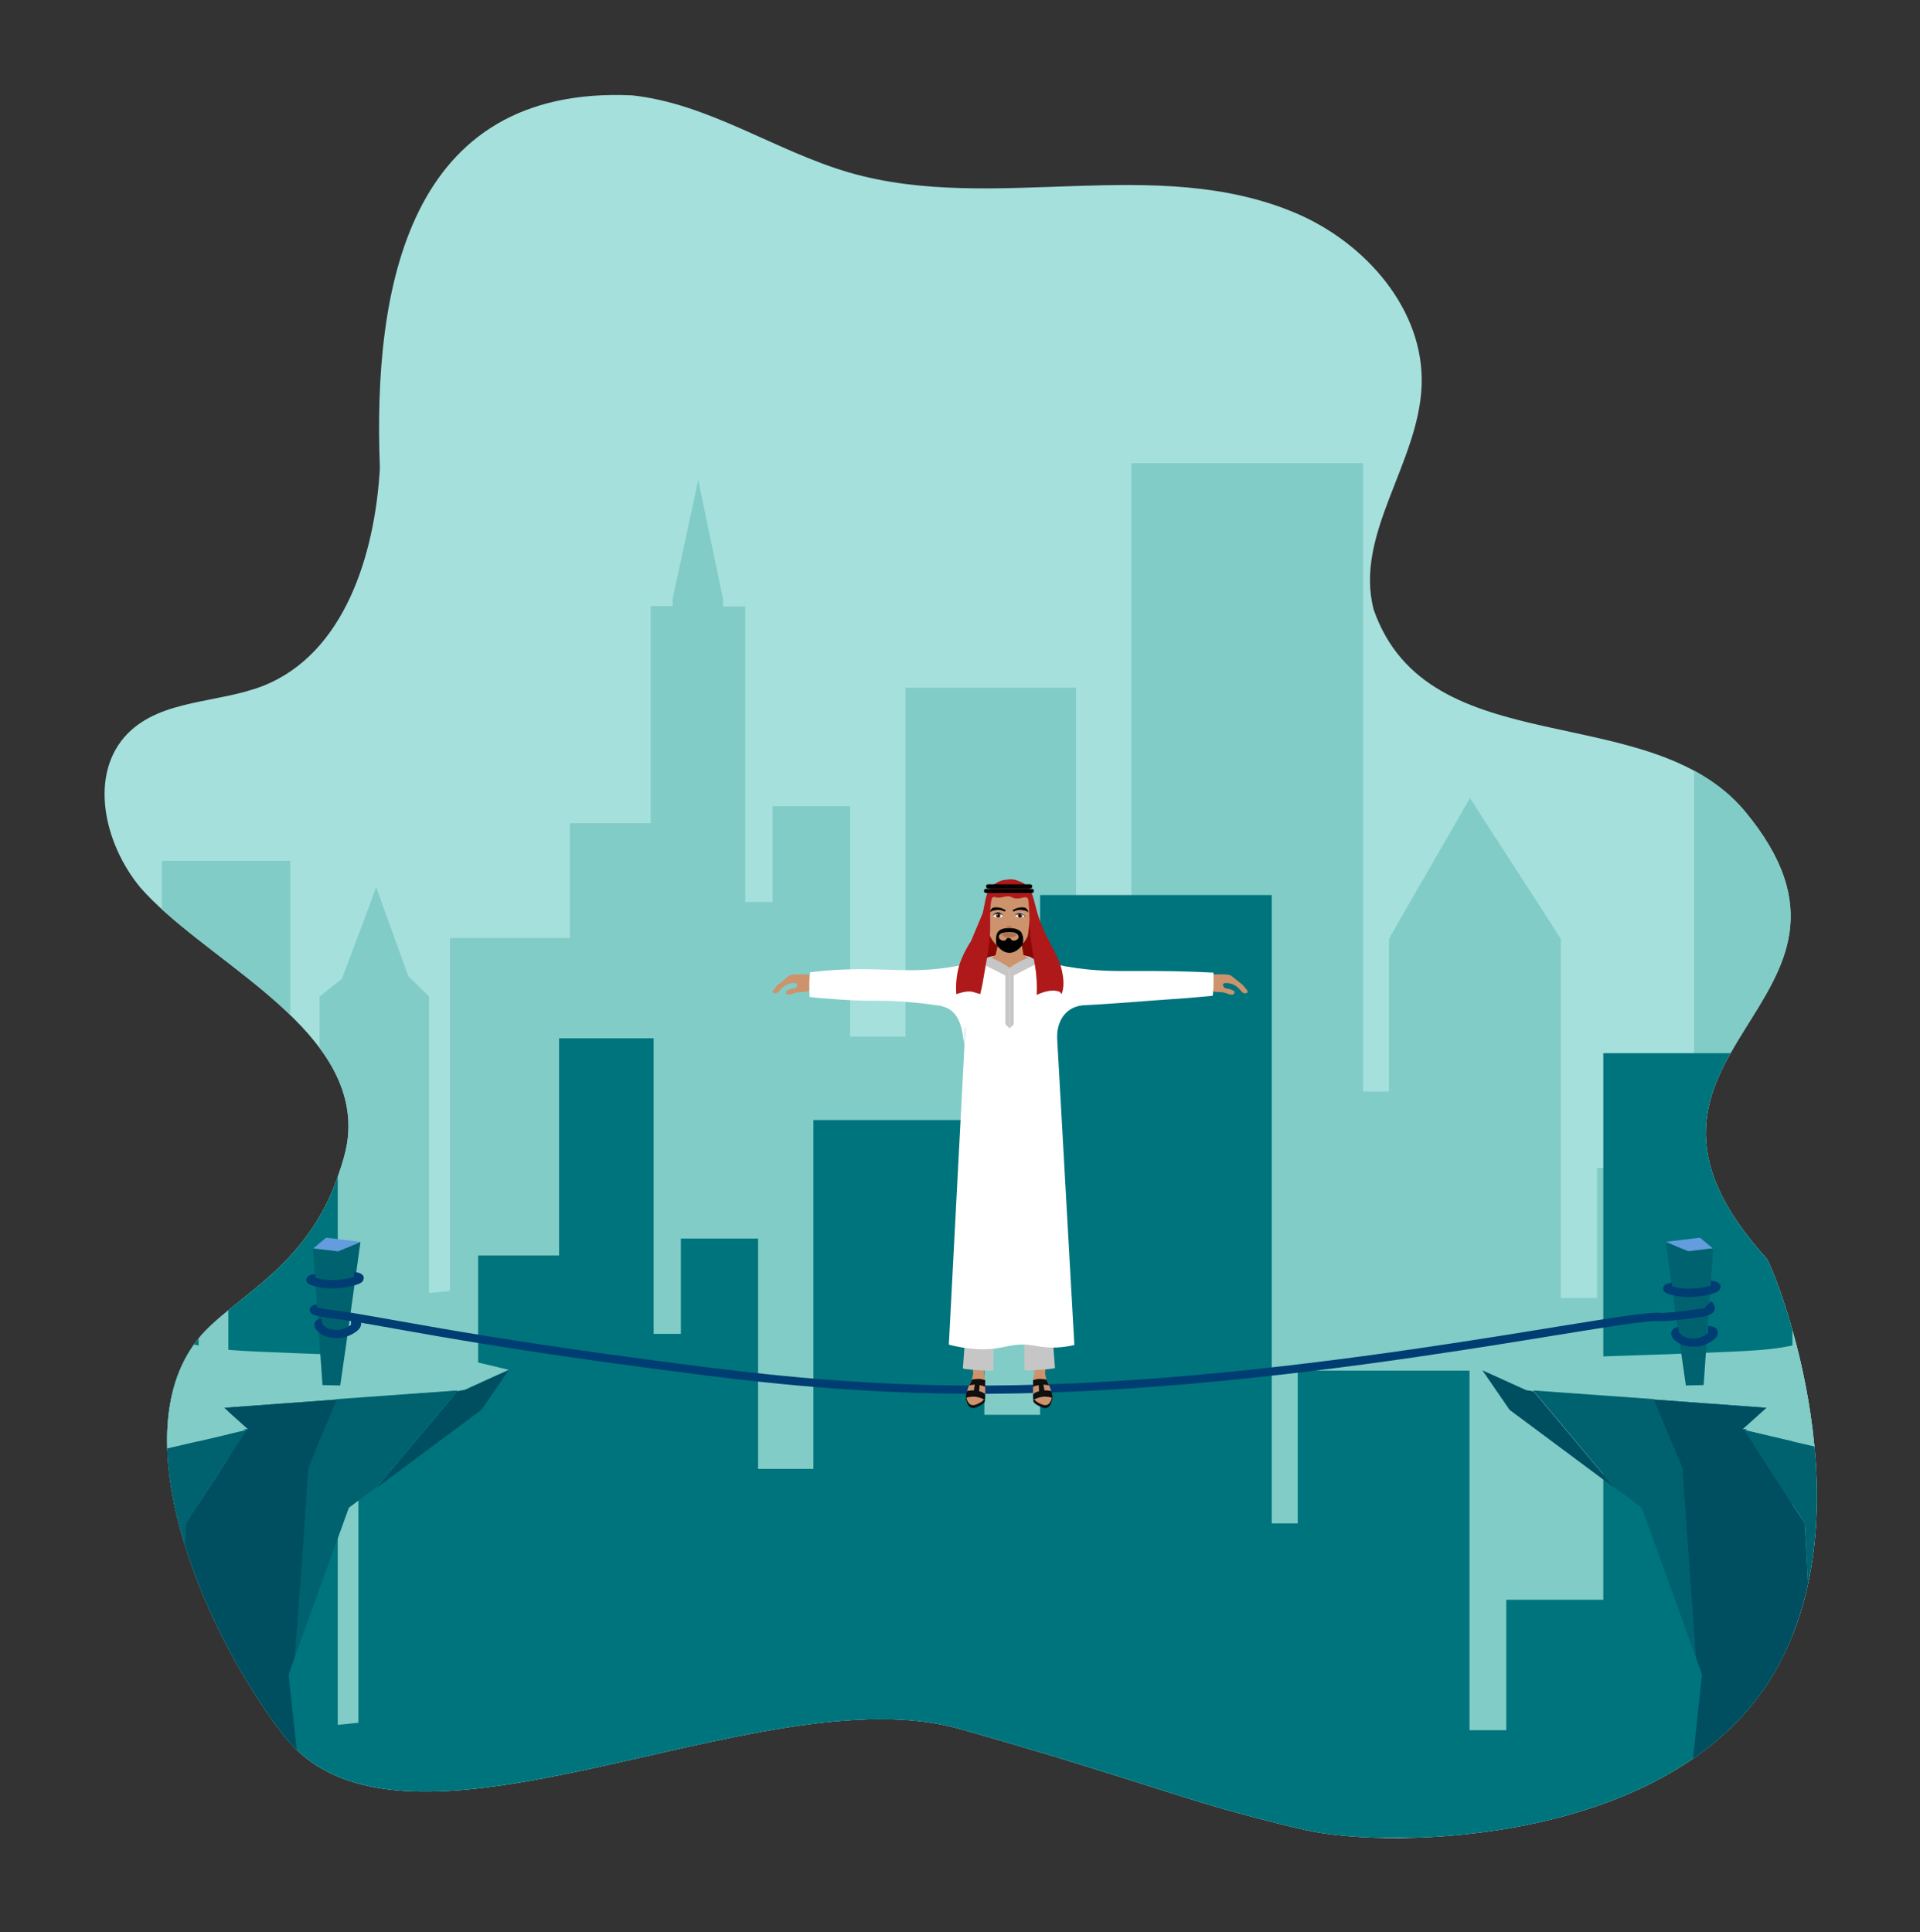 <?xml version="1.0" encoding="utf-8"?>
<!-- Generator: Adobe Illustrator 26.0.1, SVG Export Plug-In . SVG Version: 6.00 Build 0)  -->
<svg version="1.1" id="Layer_1" xmlns="http://www.w3.org/2000/svg" xmlns:xlink="http://www.w3.org/1999/xlink" x="0px" y="0px"
	 viewBox="0 0 465 468" style="enable-background:new 0 0 465 468;" xml:space="preserve">
<rect x="0" y="0" width="465" height="468" fill="#333333" stroke="none"/>
<style type="text/css">
	.st0{clip-path:url(#SVGID_00000155120543177199690340000004513465283867308975_);}
	.st1{fill:#A5E0DC;}
	.st2{clip-path:url(#SVGID_00000155120543177199690340000004513465283867308975_);fill:#81CCC6;}
	.st3{clip-path:url(#SVGID_00000155120543177199690340000004513465283867308975_);fill:#00747D;}
	.st4{fill:#81CCC6;}
	.st5{fill:#004F61;}
	.st6{fill:#00626F;}
	.st7{fill:none;stroke:#003D74;stroke-miterlimit:10;}
	.st8{fill:#639DDD;}
	.st9{fill:#003D73;}
	.st10{fill:none;stroke:#003D73;stroke-width:2;stroke-miterlimit:10;}
	.st11{fill:#890804;}
	.st12{fill:#CC936D;}
	.st13{fill:#101010;}
	.st14{fill:#C6C6C6;}
	.st15{fill:#FFFFFF;}
	.st16{fill:#AF7151;}
	.st17{fill:#513328;}
	.st18{fill:#C48C66;}
	.st19{fill:#AF1919;}
</style>
<g>
	<g>
		<g>
			<defs>
				<path id="SVGID_1_" d="M49.6,322.5c8.4-8.8,24.7-16.3,32-36.9c1.6-4.6,3.2-9.1,2.7-15c-2-23.9-35.5-38.7-50.3-55.6
					c-8.8-10.6-12.7-27.6-3-37.4c8.3-8.3,21.9-7.2,32.8-11.5c19.6-7.8,27-31.7,28.2-52.7c-1.7-43.7,6.8-92.8,61.1-90.3
					c18.6,2,34.7,13.5,52.6,18.7c35,10.1,74.2-4.7,108.3,9.9c16.8,7.2,31,23.4,30.3,41.7c-0.7,18.8-16.4,36.1-11.6,54.3
					c13.2,37.7,66.6,21.2,89.8,48.7c39.1,47-40.6,57.8,5.4,108.5c3.1,5.4,24.5,61.4,1.8,100.3c-24.4,41.7-92.6,42.8-113.4,38.1
					c-7.7-1.7-17.4-4.4-17.4-4.4c-10.9-3-19.4-6-36-11.1c0,0-10.6-3.4-30.4-9c-48.5-13.9-135.2,39.1-164,1.3
					C48.1,393.4,28.4,344.8,49.6,322.5z"/>
			</defs>
			<clipPath id="SVGID_00000076566997108522100550000008460416563196299138_">
				<use xlink:href="#SVGID_1_"  style="overflow:visible;"/>
			</clipPath>
			<g style="clip-path:url(#SVGID_00000076566997108522100550000008460416563196299138_);">
				<path class="st1" d="M49.6,322.5c8.4-8.8,24.7-16.3,32-36.9c1.6-4.6,3.2-9.1,2.7-15c-2-23.9-35.5-38.7-50.3-55.6
					c-8.8-10.6-12.7-27.6-3-37.4c8.3-8.3,21.9-7.2,32.8-11.5c19.6-7.8,27-31.7,28.2-52.7c-1.7-43.7,6.8-92.8,61.1-90.3
					c18.6,2,34.7,13.5,52.6,18.7c35,10.1,74.2-4.7,108.3,9.9c16.8,7.2,31,23.4,30.3,41.7c-0.7,18.8-16.4,36.1-11.6,54.3
					c13.2,37.7,66.6,21.2,89.8,48.7c39.1,47-40.6,57.8,5.4,108.5c3.1,5.4,24.5,61.4,1.8,100.3c-24.4,41.7-92.6,42.8-113.4,38.1
					c-7.7-1.7-17.4-4.4-17.4-4.4c-10.9-3-19.4-6-36-11.1c0,0-10.6-3.4-30.4-9c-48.5-13.9-135.2,39.1-164,1.3
					C48.1,393.4,28.4,344.8,49.6,322.5z"/>
			</g>
			<path style="clip-path:url(#SVGID_00000076566997108522100550000008460416563196299138_);fill:#81CCC6;" d="M109,312.7v-85.5h29
				v-27.8h19.6v-52.6h5.3v-1.7c2.1-9.6,4.1-19.2,6.2-28.8c2,9.6,4,19.2,6,28.8c0,0.6,0,1.2,0,1.8h5.4v71.6h6.6v-23.2h18.8v55.8h13.4
				v-84.5h41.3v71.4H274V112.2h56.1v152.2h6.3v-37c6.5-11.4,13.1-22.7,19.6-34.1c7.3,11.4,14.7,22.7,22,34.1c0,29,0,58,0,87h8.8
				v-31.5h23.5V150.5h45.8v157.3v168.6H39.2V208.5h31.1v67.3h7.1v-34.4c1.8-1.4,3.6-2.9,5.4-4.3c2.8-7.4,5.6-14.8,8.3-22.2
				c2.6,7.2,5.2,14.4,7.8,21.6c1.7,1.6,3.3,3.2,5,4.9c0,23.9,0,47.8,0,71.8L109,312.7z"/>
			<polygon style="clip-path:url(#SVGID_00000076566997108522100550000008460416563196299138_);fill:#00747D;" points="86.8,417.3 
				86.8,331.8 115.8,331.8 115.8,304.1 135.4,304.1 135.4,251.5 158.3,251.5 158.3,323.1 164.9,323.1 164.9,300 183.6,300 
				183.6,355.8 197,355.8 197,271.3 238.4,271.3 238.4,342.7 251.9,342.7 251.9,216.8 308,216.8 308,369 314.3,369 314.3,332 
				355.9,332 355.9,419.1 364.8,419.1 364.8,387.5 388.3,387.5 388.3,255.1 434.1,255.1 434.1,412.3 434.1,445.1 17,445.1 17,313.1 
				48.1,313.1 48.1,380.4 55.3,380.4 55.3,263.5 81.8,263.5 81.8,417.8 			"/>
			<g style="clip-path:url(#SVGID_00000076566997108522100550000008460416563196299138_);">
				<path class="st4" d="M123.2,331.8C123.2,331.8,123.2,331.8,123.2,331.8c-3.5,1.6-7.4,3.4-10.8,4.9c-0.4,0-1.2,0.2-1.8,0.3
					c0,0,0.1-0.1,0.1-0.1c-9.7,0.7-19.4,1.4-29.1,2.1c-9.1,0.7-18.2,1.3-27.3,2c2,1.8,3.9,3.6,5.9,5.3c-0.2,0-0.4,0.1-0.6,0.1
					c-8.5,2-16.9,4-25.4,5.9c0.1-10.3,0.2-20.6,0.3-30.9c2.8,1.2,6.9,2.9,12.2,4.2c5.8,1.4,9.9,1.6,25.5,2.2
					c9.8,0.4,15.1,0.5,20.1,0.7c9.1,0.4,16.5,0.8,21.2,1C116.8,330.3,120,331,123.2,331.8z"/>
				<g>
					<path class="st5" d="M359,331.9c2.2,3.2,4.4,6.4,6.6,9.6c8.5,6.3,16.9,12.6,25.4,18.9c-6.5-7.8-13.1-15.6-19.6-23.4
						c-0.6-0.1-1.3-0.2-1.8-0.3C366.3,335.2,362.4,333.4,359,331.9z"/>
					<path class="st4" d="M358.9,331.8C359,331.8,359,331.8,358.9,331.8c3.5,1.6,7.4,3.4,10.8,4.9c0.4,0,1.2,0.2,1.8,0.3
						c0,0-0.1-0.1-0.1-0.1c9.7,0.7,19.4,1.4,29.1,2.1c9.1,0.7,18.2,1.3,27.3,2c-2,1.8-3.9,3.6-5.9,5.3c0.2,0,0.4,0.1,0.6,0.1
						c8.5,2,16.9,4,25.4,5.9c-0.1-10.3-0.2-20.6-0.3-30.9c-2.8,1.2-6.9,2.9-12.2,4.2c-5.8,1.4-9.9,1.6-25.5,2.2
						c-9.8,0.4-15.1,0.5-20.1,0.7c-9.1,0.4-16.5,0.8-21.2,1C365.3,330.3,362.1,331,358.9,331.8z"/>
					<path class="st6" d="M371.3,336.8c6.6,7.8,13.1,15.7,19.7,23.5c2.2,1.6,4.4,3.3,6.6,4.9c4.4,12.1,8.7,24.1,13.1,36.2
						c-1.1-15.3-2.2-30.7-3.3-46c-2.3-5.5-4.6-11-6.9-16.5C390.8,338.2,381.1,337.5,371.3,336.8z"/>
					<path class="st5" d="M410.7,401.4c0.5,1.4,1,2.8,1.5,4.2c-0.8,7.1-1.5,14.3-2.3,21.4h30.3c-1-19.3-2.1-38.7-3.1-58
						c-4.9-7.5-9.8-15.1-14.6-22.6c-0.2,0-0.4-0.1-0.6-0.1c1.9-1.8,3.9-3.5,5.9-5.3c-9.1-0.7-18.2-1.3-27.3-2
						c2.3,5.5,4.6,11,6.9,16.5C408.5,370.8,409.6,386.1,410.7,401.4z"/>
					<path class="st6" d="M422.5,346.4c4.9,7.5,9.8,15.1,14.6,22.6c1,19.3,2,38.7,3.1,58h8.5c-0.3-24.9-0.5-49.8-0.8-74.7
						C439.4,350.4,430.9,348.4,422.5,346.4z"/>
					<path class="st7" d="M422.5,346.4c0-0.1-0.1-0.1-0.1-0.2"/>
				</g>
				<g>
					<path class="st8" d="M403.4,300.8L403.4,300.8c1.8,0.8,3.7,1.6,5.5,2.3c2-0.2,3.9-0.5,5.9-0.7c-1-0.9-2.1-1.8-3.1-2.6
						C409,300.1,406.2,300.5,403.4,300.8z"/>
					<path class="st6" d="M403.4,300.8c1.6,11.6,3.2,23.2,4.9,34.8c1.4,0,2.9-0.1,4.3-0.1c0.8-11,1.5-22,2.3-33.1c0,0,0,0-0.1,0
						c-2,0.2-3.9,0.5-5.9,0.7C407.1,302.4,405.2,301.6,403.4,300.8z"/>
				</g>
				<path class="st6" d="M87.3,300.8c-1.6,11.6-3.2,23.2-4.9,34.8c-1.4,0-2.9-0.1-4.3-0.1c-0.8-11-1.5-22-2.3-33.1c0,0,0,0,0.1,0
					c2,0.2,3.9,0.5,5.9,0.7C83.6,302.4,85.4,301.6,87.3,300.8z"/>
				<g>
					<path class="st9" d="M81.4,324.1c-1.1,0-2.7-0.2-4.1-1.3c-0.4-0.3-1.4-1.2-1.1-2.3c0.2-0.6,0.7-1,1.6-1.2l0.4,1.7
						c0-0.1,0-0.2,0-0.2c0,0.1,0.1,0.2,0.5,0.5c1.3,1.1,3.5,0.8,3.5,0.8c1.2-0.2,2.2-0.7,2.8-1.2l0.1-1.8c0.6,0,2,0.1,2.3,1.2
						c0.1,0.3,0.1,0.7-0.2,1.3c-0.7,1.1-2.8,2.2-4.6,2.5C82.3,324.1,81.9,324.1,81.4,324.1z"/>
				</g>
				<g>
					<path class="st9" d="M80.7,312.1c-2.7,0-5.5-0.6-6.2-1.3c-0.2-0.2-0.4-0.6-0.3-0.9c0.1-1,1.3-1.2,2.1-1.3l0.1,0.9
						c1,0.3,3.1,0.7,5.4,0.5c1.6-0.1,3.1-0.4,3.9-0.7l0.1-1.2c0.8,0.1,2.2,0.3,2.3,1.4c0,0.3-0.1,0.6-0.3,0.9
						c-0.9,1-4.3,1.5-5.9,1.6C81.5,312.1,81.1,312.1,80.7,312.1z"/>
				</g>
				<path class="st10" d="M76.9,316.9c-0.4,0.1-0.9,0.2-0.9,0.4c0,0.5,4.1,1,4.9,1.1c10.3,1.2,30.3,6.1,84.9,13.1
					c13.9,1.8,37.5,4.8,66.1,5.1c76.8,0.8,160.9-18.4,170.1-17.6c1.5,0.1,4.1-0.2,9.3-0.9c1-0.1,2.9-0.4,3-1.2
					c0.1-0.4-0.3-0.7-0.6-1"/>
				<g>
					<path class="st5" d="M123.2,331.9c-2.2,3.2-4.4,6.4-6.6,9.6c-8.5,6.3-16.9,12.6-25.4,18.9c6.5-7.8,13.1-15.6,19.6-23.4
						c0.6-0.1,1.3-0.2,1.8-0.3C115.8,335.2,119.7,333.4,123.2,331.9z"/>
					<path class="st6" d="M110.8,336.8c-6.6,7.8-13.1,15.7-19.7,23.5c-2.2,1.6-4.4,3.3-6.6,4.9c-4.4,12.1-8.7,24.1-13.1,36.2
						c1.1-15.3,2.2-30.7,3.3-46c2.3-5.5,4.6-11,6.9-16.5C91.4,338.2,101.1,337.5,110.8,336.8z"/>
					<path class="st5" d="M71.4,401.4c-0.5,1.4-1,2.8-1.5,4.2c0.8,7.1,1.5,14.3,2.3,21.4H41.9c1-19.3,2.1-38.7,3.1-58
						c4.9-7.5,9.8-15.1,14.6-22.6c0.2,0,0.4-0.1,0.6-0.1c-1.9-1.8-3.9-3.5-5.9-5.3c9.1-0.7,18.2-1.3,27.3-2
						c-2.3,5.5-4.6,11-6.9,16.5C73.7,370.8,72.6,386.1,71.4,401.4z"/>
					<path class="st6" d="M59.7,346.4c-4.9,7.5-9.8,15.1-14.6,22.6c-1,19.3-2,38.7-3.1,58h-8.5c0.3-24.9,0.5-49.8,0.8-74.7
						C42.7,350.4,51.2,348.4,59.7,346.4z"/>
					<path class="st7" d="M59.8,346.2c0,0.1-0.1,0.1-0.1,0.2"/>
				</g>
				<g>
					<path class="st8" d="M87.3,300.8L87.3,300.8c-1.8,0.8-3.7,1.6-5.5,2.3c-2-0.2-3.9-0.5-5.9-0.7c1-0.9,2.1-1.8,3.1-2.6
						C81.7,300.1,84.5,300.5,87.3,300.8z"/>
				</g>
				<g>
					<path class="st9" d="M410,326.2c-1.1,0-2.7-0.2-4.1-1.3c-0.4-0.3-1.4-1.2-1.1-2.3c0.2-0.6,0.7-1,1.6-1.2l0.4,1.7
						c0-0.1,0-0.2,0-0.2c0,0.1,0.1,0.2,0.5,0.5c1.3,1.1,3.5,0.8,3.5,0.8c1.2-0.2,2.2-0.7,2.8-1.2l0.1-1.8c0.6,0,2,0.1,2.3,1.2
						c0.1,0.3,0.1,0.7-0.2,1.3c-0.7,1.1-2.8,2.2-4.6,2.5C410.9,326.2,410.5,326.2,410,326.2z"/>
				</g>
				<g>
					<path class="st9" d="M409.3,314.2c-2.7,0-5.5-0.6-6.2-1.3c-0.2-0.2-0.4-0.6-0.3-0.9c0.1-1,1.3-1.2,2.1-1.3l0.1,0.9
						c1,0.3,3.1,0.7,5.4,0.5c1.6-0.1,3.1-0.4,3.9-0.7l0.1-1.2c0.8,0.1,2.2,0.3,2.3,1.4c0,0.3-0.1,0.6-0.3,0.9
						c-0.9,1-4.3,1.5-5.9,1.6C410.1,314.2,409.7,314.2,409.3,314.2z"/>
				</g>
			</g>
		</g>
	</g>
	<g>
		<polygon class="st11" points="235.1,237.8 238.7,221.7 239.5,216.8 249.2,216.8 250,222.3 254.2,237.8 		"/>
		<g>
			<path class="st12" d="M238.6,334.3c-1.1-0.1-2.1-0.1-3.2-0.2c0.1-0.5,0.2-1,0.3-1.4c-0.1-1.1-0.2-2.3-0.3-3.4c1,0,2,0,3,0
				c0,1.1-0.1,2.3-0.1,3.4C238.4,333.3,238.5,333.8,238.6,334.3z"/>
			<g>
				<path class="st13" d="M233.9,338.6c0,0.2,0,0.3,0.1,0.5c0.5,2.1,1.5,2.3,2.9,1.6c1.2-0.6,1.5-0.8,1.7-1.5
					c-0.6-0.4-1.5-0.8-2.5-0.8C235.2,338.3,234.5,338.4,233.9,338.6z"/>
				<path class="st12" d="M234.1,337.9c0,0.2-0.1,0.4-0.1,0.5c0.5,2.1,1.5,2.3,2.9,1.6c1.2-0.6,1.3-0.8,1.5-1.5
					c-0.6-0.4-1.4-0.7-2.4-0.8C235.3,337.7,234.7,337.7,234.1,337.9z"/>
				<path class="st12" d="M238.6,337.7c0-1.4,0-3.4,0-3.4l-3.2-0.2c0,0-0.8,1.4-1.2,2.9c0.5-0.2,1.1-0.2,1.8-0.2
					C237.1,336.9,238,337.2,238.6,337.7z"/>
				<path class="st13" d="M238.6,337.7c-0.6-0.5-1.5-0.8-2.6-0.9c-0.6,0-1.3,0-1.8,0.2c-0.2,0.6-0.3,1.1-0.3,1.6
					c0.6-0.2,1.3-0.3,2.1-0.3c1,0.1,1.9,0.4,2.5,0.8c0-0.1,0.1-0.2,0.1-0.4C238.6,338.6,238.6,338.2,238.6,337.7z"/>
				<path class="st13" d="M234.7,335.6c0,0,1.7-0.6,3.9,0.3v-1.6c-0.4-0.1-0.9-0.3-1.6-0.3c-0.6,0-1.2,0.1-1.6,0.2
					C235.3,334.3,235.3,334.5,234.7,335.6z"/>
				<path class="st13" d="M235.7,337.7c0,0,0.4-2.6,0.6-3.1l1,0l-0.2,3.2L235.7,337.7z"/>
			</g>
		</g>
		<g>
			<path class="st12" d="M250.2,334.3c1.1-0.1,2.1-0.1,3.2-0.2c-0.1-0.5-0.2-1-0.3-1.4c0.1-1.1,0.2-2.3,0.3-3.4c-1,0-2,0-3,0
				c0,1.1,0.1,2.3,0.1,3.4C250.4,333.3,250.3,333.8,250.2,334.3z"/>
			<g>
				<path class="st13" d="M254.9,338.6c0,0.2,0,0.3-0.1,0.5c-0.5,2.1-1.5,2.3-2.9,1.6c-1.2-0.6-1.5-0.8-1.7-1.5
					c0.6-0.4,1.5-0.8,2.5-0.8C253.6,338.3,254.3,338.4,254.9,338.6z"/>
				<path class="st12" d="M254.7,337.9c0,0.2,0.1,0.4,0.1,0.5c-0.5,2.1-1.5,2.3-2.9,1.6c-1.2-0.6-1.3-0.8-1.5-1.5
					c0.6-0.4,1.4-0.7,2.4-0.8C253.5,337.7,254.1,337.7,254.7,337.9z"/>
				<path class="st12" d="M250.2,337.7c0-1.4,0-3.4,0-3.4l3.2-0.2c0,0,0.8,1.4,1.2,2.9c-0.5-0.2-1.1-0.2-1.8-0.2
					C251.8,336.9,250.8,337.2,250.2,337.7z"/>
				<path class="st13" d="M250.2,337.7c0.6-0.5,1.5-0.8,2.6-0.9c0.6,0,1.3,0,1.8,0.2c0.2,0.6,0.3,1.1,0.3,1.6
					c-0.6-0.2-1.3-0.3-2.1-0.3c-1,0.1-1.9,0.4-2.5,0.8c0-0.1-0.1-0.2-0.1-0.4C250.2,338.6,250.2,338.2,250.2,337.7z"/>
				<path class="st13" d="M254.1,335.6c0,0-1.7-0.6-3.9,0.3v-1.6c0.4-0.1,0.9-0.3,1.6-0.3c0.6,0,1.2,0.1,1.6,0.2
					C253.5,334.3,253.6,334.5,254.1,335.6z"/>
				<path class="st13" d="M253.1,337.7c0,0-0.4-2.6-0.6-3.1l-1,0l0.2,3.2L253.1,337.7z"/>
			</g>
		</g>
		<g>
			<g>
				<path class="st14" d="M255.5,331.3c0,0.2-1.2,0.3-3.7,0.5c-2.4,0.2-3.6,0.2-3.7,0c0,0,0,0,0,0c0-9.7-0.1-19.5-0.1-29.2
					c1.8,0.6,3.6,1.1,5.5,1.7C254.1,313.3,254.8,322.3,255.5,331.3C255.5,331.3,255.5,331.3,255.5,331.3z"/>
			</g>
		</g>
		<g>
			<g>
				<path class="st14" d="M240.7,302.7c0,9.7-0.1,19.5-0.1,29.2c0,0,0,0,0,0c-0.1,0.2-1.3,0.1-3.7,0c-2.4-0.2-3.7-0.3-3.7-0.5
					c0,0,0,0,0,0c0.7-9,1.3-18,2-26.9C237.1,303.8,238.9,303.2,240.7,302.7z"/>
			</g>
		</g>
		<path class="st14" d="M239.5,231.8c1.6,1.4,3.2,2.9,4.9,4.3c1.7-1.4,3.5-2.9,5.2-4.3c-1.3-0.4-3.1-0.7-5.3-0.7
			C242.3,231.2,240.7,231.5,239.5,231.8z"/>
		<path class="st15" d="M257.3,235.7c-0.8-0.6-1.9-1.2-3.1-1.7c-1.7-0.8-3.2-1.2-4.5-1.5c-1.7,0.9-3.5,1.8-5.2,2.8
			c-0.7-0.7-2.3-2.2-4.7-2.4c-1.2-0.1-2.2,0.1-2.6,0.2c-1.3,0.3-1.8,0.9-3.2,1.3c-0.9,0.3-1.7,0.4-2.2,0.4c0.6,2.6,1.2,5.5,1.5,8.7
			c0.2,1.9,0.3,3.8,0.4,5.5c3.3,0.6,7.2,1.1,11.6,1.2c3.9,0.1,7.4-0.1,10.4-0.5C256.3,245.1,256.8,240.4,257.3,235.7z"/>
		<path class="st12" d="M250.7,233.2c-2,0.7-4.1,1.4-6.1,2c-2.1-0.7-4.2-1.3-6.3-2c0.9-0.6,1.8-1.2,2.8-1.8c0.3-1.3,0.6-2.7,1-4
			c1.7,0,3.4,0,5.1,0c0.2,1.3,0.5,2.7,0.7,4C248.8,232,249.8,232.6,250.7,233.2z"/>
		<path class="st12" d="M249.5,221.8c0,0.3-0.1,1.1-0.3,2.8c-0.1,0.9-0.2,1.7-0.3,2.2c-0.4,0.8-1.2,2.2-2.8,3.1
			c-1,0.5-1.6,0.5-1.8,0.5c-0.9,0-1.5-0.4-2-0.7c-1.5-1-2.3-2.4-2.6-3.1c-0.1-0.4-0.1-1-0.2-1.7c-0.1-0.8-0.3-2.4-0.3-3.1
			c-0.1-1.4-0.3-4.1,1.5-5.8c1.4-1.3,3.2-1.4,3.6-1.4c0.4,0,2.3,0,3.7,1.4C249.8,217.7,249.6,220.4,249.5,221.8z"/>
		<g>
			<path class="st16" d="M246.2,226.5c0,0-0.1,0.1-0.1,0.1c-0.1,0-0.1,0.1-0.2,0.1c-0.1,0.1-0.2,0.1-0.3,0.2
				c-0.2,0.1-0.4,0.1-1.2,0.1c-0.8,0-1,0-1.1-0.1c-0.1,0-0.2-0.1-0.3-0.2c0,0,0,0,0,0c-0.1-0.1-0.2-0.1-0.2-0.2
				c0.2-0.1,0.3-0.1,0.4-0.2h0.1c0.2,0,0.3,0,0.5,0c0.4,0,0.7,0,0.9,0c0.3,0,0.6,0,1.2,0C245.9,226.4,246,226.4,246.2,226.5z"/>
			<path class="st16" d="M246.2,226.5c0,0-0.1,0.1-0.1,0.1c-0.5,0-0.7,0.1-0.9,0.1c0,0-0.3,0-0.6,0c-0.1,0-0.1,0-0.1,0
				c-0.5,0-0.5-0.1-1.1-0.1c-0.3,0-0.4,0-0.6,0c-0.1-0.1-0.2-0.1-0.2-0.2c0.2-0.1,0.3-0.1,0.4-0.2c0.1,0,0.1,0,0.2-0.1
				c0,0,0.5-0.2,0.9-0.1c0,0,0.1,0,0.2,0c0.1,0,0.1,0.1,0.1,0.1c0.1,0,0.1-0.1,0.3-0.1c0.3-0.1,0.5,0,0.8,0.1c0.1,0,0.2,0.1,0.3,0.1
				C245.9,226.4,246,226.4,246.2,226.5z"/>
		</g>
		<path class="st16" d="M245.1,224.3c-0.1,0.1-0.3,0.2-0.6,0.3c-0.4,0-0.7-0.2-0.8-0.3c0.3,0,0.5,0,0.8,0
			C244.7,224.3,244.9,224.3,245.1,224.3z"/>
		<path class="st15" d="M239.1,232l-2.5,1.4c1.5,1.9,3.1,3.8,4.6,5.7c2.2,0,4.4,0,6.5,0.1c1.3-2,2.6-4.1,4-6.1
			c-0.6-0.3-1.3-0.6-1.9-1c-0.9,0.3-1.8,0.8-2.8,1.3c-0.9,0.5-1.7,1-2.4,1.4c-0.7-0.4-1.4-0.9-2.3-1.3
			C241.1,232.9,240.1,232.4,239.1,232z"/>
		<g>
			<g>
				<path class="st15" d="M243,221.9c-0.4-0.6-1-0.9-1.6-0.8c-0.6,0.1-0.9,0.7-1,0.8c0.2,0.1,0.6,0.3,1.2,0.4
					C242.3,222.3,242.8,222,243,221.9z"/>
				<g>
					<path class="st17" d="M241.2,221.8c0,0.3,0.3,0.5,0.6,0.5c0.3,0,0.5-0.3,0.5-0.6c0-0.3-0.3-0.5-0.6-0.5
						C241.4,221.2,241.2,221.5,241.2,221.8z"/>
					<path d="M241.5,221.8c0,0.2,0.2,0.3,0.3,0.3c0.2,0,0.3-0.2,0.3-0.3c0-0.2-0.2-0.3-0.3-0.3C241.6,221.5,241.5,221.6,241.5,221.8
						z"/>
					<path class="st15" d="M241.4,221.6c0,0.1,0.1,0.1,0.1,0.1c0.1,0,0.1-0.1,0.1-0.1c0-0.1-0.1-0.1-0.1-0.1
						C241.4,221.5,241.4,221.5,241.4,221.6z"/>
				</g>
				<path d="M243,221.9c0,0-0.6-0.7-1.5-0.6c-0.6,0.1-1,0.5-1,0.6c0,0,0,0-0.1,0c0,0,0,0,0,0c0.3-0.6,0.8-0.9,1.4-0.9
					C242.3,221.1,242.8,221.4,243,221.9z"/>
			</g>
			<g>
				<path class="st15" d="M245.8,221.9c0.4-0.6,1-0.9,1.6-0.8c0.6,0.1,0.9,0.7,1,0.8c-0.2,0.1-0.7,0.3-1.2,0.3
					C246.5,222.3,246,222,245.8,221.9z"/>
				<g>
					<path class="st17" d="M247.6,221.8c0,0.3-0.3,0.5-0.6,0.5c-0.3,0-0.5-0.3-0.5-0.6c0-0.3,0.3-0.5,0.6-0.5
						C247.4,221.2,247.6,221.5,247.6,221.8z"/>
					<path d="M247.3,221.8c0,0.2-0.2,0.3-0.3,0.3c-0.2,0-0.3-0.2-0.3-0.3c0-0.2,0.2-0.3,0.3-0.3
						C247.2,221.5,247.3,221.6,247.3,221.8z"/>
					<path class="st15" d="M247.4,221.6c0,0.1-0.1,0.1-0.1,0.1s-0.1-0.1-0.1-0.1c0-0.1,0.1-0.1,0.1-0.1S247.5,221.6,247.4,221.6z"/>
				</g>
				<path d="M245.8,221.9c0,0,0.6-0.7,1.5-0.5c0.6,0.1,0.9,0.5,1,0.7c0,0,0,0,0.1,0c0,0,0,0,0,0c-0.2-0.6-0.8-0.9-1.4-0.9
					C246.5,221.1,246,221.4,245.8,221.9z"/>
			</g>
			<path d="M242.8,220.1c-0.1-0.1-0.5-0.2-1.1-0.3c-0.8-0.1-1.3,0.1-1.4,0.2c-0.1,0.1-0.2,0.2-0.2,0.2c-0.1,0.1-0.1,0.2-0.2,0.3
				c-0.1,0.1-0.1,0.3-0.2,0.5c0,0,0.1,0,0.1-0.1c0,0,0.2-0.1,0.4-0.2c0.7-0.3,1.6-0.3,1.6-0.3c0.6,0,1.1,0.2,1.5,0.4
				c0,0,0.1-0.1,0.2-0.2c0-0.1,0-0.1,0-0.2C243.2,220.3,243,220.2,242.8,220.1z"/>
		</g>
		<g>
			<path d="M246,220.1c0.1-0.1,0.5-0.2,1.1-0.3c0.8-0.1,1.3,0.1,1.4,0.2c0.1,0.1,0.2,0.2,0.2,0.2c0.1,0.1,0.1,0.2,0.2,0.3
				c0.1,0.1,0.1,0.3,0.2,0.5c0,0-0.1,0-0.1-0.1c0,0-0.2-0.1-0.4-0.2c-0.7-0.3-1.6-0.3-1.6-0.3c-0.6,0-1.1,0.2-1.5,0.4
				c0,0-0.1-0.1-0.2-0.2c0-0.1,0-0.1,0-0.2C245.6,220.3,245.7,220.2,246,220.1z"/>
		</g>
		<path class="st15" d="M233.8,249.1c-1.3,25.5-2.7,51-4,76.6c3,0.8,5.4,1,7,1.1c6.5,0.3,7.9-1.8,13.4-0.9c1.3,0.2,3.1,0.6,5.7,0.5
			c1.9-0.1,3.4-0.4,4.3-0.6c-1.4-25.5-2.9-51.1-4.3-76.6c-3.3-0.2-5.8,0-7.5,0.1c-0.9,0.1-2,0.2-3.6,0.2c-1.9,0-3.1-0.2-4.4-0.3
			C238.9,248.9,236.6,248.8,233.8,249.1z"/>
		<rect x="244.2" y="224.9" class="st18" width="0.4" height="0.8"/>
		<path class="st14" d="M251.7,233.1c-2.1,1.1-4.1,2.1-6.2,3.2v11.8l-1,1l0-14.7c0.9-0.6,2-1.3,3.3-1.9c0.6-0.3,1.2-0.5,1.7-0.7
			C250.3,232.2,251,232.6,251.7,233.1z"/>
		<path class="st12" d="M196.1,236.1c-0.4,0-1-0.1-1.8-0.1c-1.5,0-2.2,0-2.9,0.2c-0.5,0.2-0.3,0.2-2.6,2c0,0-0.5,0.3-0.9,0.9
			c-0.4,0.4-0.9,1-0.7,1.3c0.1,0.2,0.6,0.2,0.6,0.2c0.6,0,0.8-0.5,1.4-1.1c0.2-0.2,1.1-1.1,2.3-1.3c0.5-0.1,1.4-0.2,1.6,0.2
			c0.1,0.2-0.1,0.5-0.2,0.7c-0.4,0.5-1,0.2-2,0.7c-0.4,0.2-0.6,0.3-0.6,0.5c0,0.2,0.1,0.4,0.2,0.5c0.2,0.2,0.5,0.1,0.8,0.1
			c0.3,0,0.4-0.1,0.7-0.2c0.5-0.2,0.9-0.3,1-0.3c0.6-0.1,1-0.1,1.3-0.1c0.5,0,1.3-0.1,2.3-0.6L196.1,236.1z"/>
		<path class="st15" d="M237.5,232.6c-0.7,1.9-1.4,4-2,6.2c-1.5,5.8-2,11.1-2,15.4c0-0.6,0-1.6-0.2-2.7c-0.3-2.2-0.8-5-2.9-6.7
			c-0.5-0.4-1.7-1.1-3.5-1.3c0,0-0.1,0-0.1,0c-6.1-0.9-11-1.1-14.4-1.1c-2.2,0-5,0-9.2-0.3c-3-0.2-5.5-0.4-7.1-0.6
			c-0.1-0.9-0.1-1.9-0.1-3c0-1.1,0.1-2,0.2-3c6.7-0.8,12.1-0.8,15.8-0.7c5.5,0.1,11.2,0.7,19.1-0.7c1.4-0.2,2.5-0.5,3.3-0.7
			C235.6,233.2,236.7,232.8,237.5,232.6z"/>
		<path class="st12" d="M293.2,236.1c0.4,0,1-0.1,1.8-0.1c1.5,0,2.2,0,2.9,0.2c0.5,0.2,0.3,0.2,2.6,2c0,0,0.5,0.3,0.9,0.9
			c0.4,0.4,0.9,1,0.7,1.3c-0.1,0.2-0.6,0.2-0.6,0.2c-0.6,0-0.8-0.5-1.4-1.1c-0.2-0.2-1.1-1.1-2.3-1.3c-0.5-0.1-1.4-0.2-1.6,0.2
			c-0.1,0.2,0.1,0.5,0.2,0.7c0.4,0.5,1,0.2,2,0.7c0.4,0.2,0.6,0.3,0.6,0.5c0,0.2-0.1,0.4-0.2,0.5c-0.2,0.2-0.5,0.1-0.8,0.1
			c-0.3,0-0.4-0.1-0.7-0.2c-0.5-0.2-0.9-0.3-1-0.3c-0.6-0.1-1-0.1-1.3-0.1c-0.5,0-1.3-0.1-2.3-0.6L293.2,236.1z"/>
		<path class="st15" d="M251.7,232.6c0.7,1.9,1.4,4,2,6.2c1.3,4.7,1.9,9,2.3,12.7c0-0.4-0.2-4.4,2.8-6.7c1.3-1,2.7-1.2,3.5-1.3
			c0,0,0.1,0,0.1,0c5.8-0.3,10.9-0.7,14.8-1c3.9-0.3,6.9-0.5,8.4-0.6c3-0.2,5.7-0.5,8.1-0.7c0-0.3,0.1-0.6,0.1-0.9
			c0.1-1,0.1-1.8,0.1-2c0-0.7,0-1.6,0-2.7c-7.4-0.4-13.4-0.4-17.5-0.4c-5.5,0-10.8,0.2-18.2-1.1c-1.4-0.3-2.5-0.5-3.3-0.7
			C253.7,233.2,252.6,232.8,251.7,232.6z"/>
		<path class="st14" d="M237.2,233.1l6.3,3.2v11.8l1,1l0-14.7c-0.9-0.6-2-1.3-3.3-1.9c-0.6-0.3-1.2-0.5-1.7-0.7
			C238.7,232.2,238,232.7,237.2,233.1z"/>
		<path d="M244.4,224.8C244.4,224.8,244.4,224.8,244.4,224.8c-0.5,0-2.2,0-2.8,1.1c-0.1,0.1-0.2,0.3-0.3,0.8c-0.1,0.4-0.1,1.1,0,2.1
			c1,1.4,2.1,2,3.2,2c1.1,0,2.2-0.7,3.2-2c0.2-1.1,0.1-1.7,0-2.1c-0.1-0.4-0.3-0.6-0.3-0.8C246.6,224.8,244.9,224.8,244.4,224.8
			C244.4,224.8,244.4,224.8,244.4,224.8z M243.9,227.2c0,0.1-0.2,0.4-0.5,0.6c0,0-0.5,0.2-1.1-0.2c0,0,0,0,0,0
			c-0.5-0.3-0.5-1-0.1-1.3c0.2-0.2,0.4-0.2,0.5-0.3c0.4-0.1,1.1-0.2,1.6-0.2c0.6,0,1.2,0,1.6,0.2c0.1,0,0.3,0.1,0.5,0.3
			c0.4,0.4,0.4,1-0.1,1.3c0,0,0,0,0,0c-0.6,0.4-1.1,0.2-1.1,0.2c-0.3-0.1-0.4-0.4-0.5-0.5C244.6,227.2,244.3,227.2,243.9,227.2z"/>
		<g>
			<path class="st19" d="M232.7,234c0,0.1,0,0.2,0,0.2L232.7,234L232.7,234z"/>
		</g>
		<g>
			<path class="st19" d="M257.1,240.8c-0.1-0.1-0.1-0.2-0.3-0.4c0,0,0,0-0.1-0.1c-0.1,0-0.1-0.1-0.2-0.1c-0.9-0.4-2.3-0.2-2.3-0.2
				c-0.5,0.1-1.2,0.2-1.9,0.5c-0.4,0.1-0.8,0.3-1.2,0.5c0-0.2,0-0.4,0-0.5c0.1-2.1-0.1-3.8-0.2-5c-0.1-0.8-0.2-1.2-0.7-4.4
				c-0.5-2.9-0.7-4.3-0.7-4.4c-0.1-1.8-0.2-6.1-0.4-8.4c0-0.2-0.1-0.6-0.3-0.8c-0.6-0.5-1.5,0.3-2.9,0.1c-0.9-0.1-0.9-0.5-1.8-0.5
				c-0.7,0-0.9,0.2-1.8,0.3c-1.1,0.1-1.4-0.2-1.8-0.1c-0.8,0.3-0.7,5.1-0.7,6.3c0.1,3.7-0.4,6.5-1.4,12.1c-0.3,1.9-0.6,3.5-0.9,4.6
				c0,0.2-0.1,0.4-0.1,0.5c-0.1,0-1.2-0.4-2-0.6c-0.1,0-0.1,0-0.2,0c-0.5-0.1-0.9,0-1.2,0c-1,0.1-2.3,0.6-2.4,0.6
				c-0.2-2.7,0.2-4.9,0.5-6.2c0.5-2,1.3-3.5,1.7-4.3c0.5-0.9,0.9-1.7,1.3-2.2l2.9-6.9c0.8-3.4,0.7-5.4,2.6-6.9
				c0.3-0.2,0.7-0.4,1-0.6c0.9-0.5,1.7-0.6,2.1-0.6c0.6-0.1,1.8-0.3,3.2,0.4c0.1,0,0.2,0.1,0.3,0.1c0,0,0,0,0,0
				c0.3,0.1,0.6,0.3,0.9,0.5c2.2,1.5,2.1,3.8,3.4,7.9c1.7,5.2,4,7.9,5.4,12c0,0,0,0,0,0C257.8,237.2,257.7,239.3,257.1,240.8z"/>
			<path d="M249.5,215.2h-10.2c-0.3,0-0.5-0.2-0.5-0.5l0,0c0-0.3,0.2-0.5,0.5-0.5h10.2c0.3,0,0.5,0.2,0.5,0.5l0,0
				C250,215,249.8,215.2,249.5,215.2z"/>
			<path d="M249.9,216.3h-11.1c-0.3,0-0.5-0.2-0.5-0.5l0,0c0-0.3,0.2-0.5,0.5-0.5h11.1c0.3,0,0.5,0.2,0.5,0.5l0,0
				C250.4,216.1,250.2,216.3,249.9,216.3z"/>
		</g>
	</g>
</g>
</svg>
